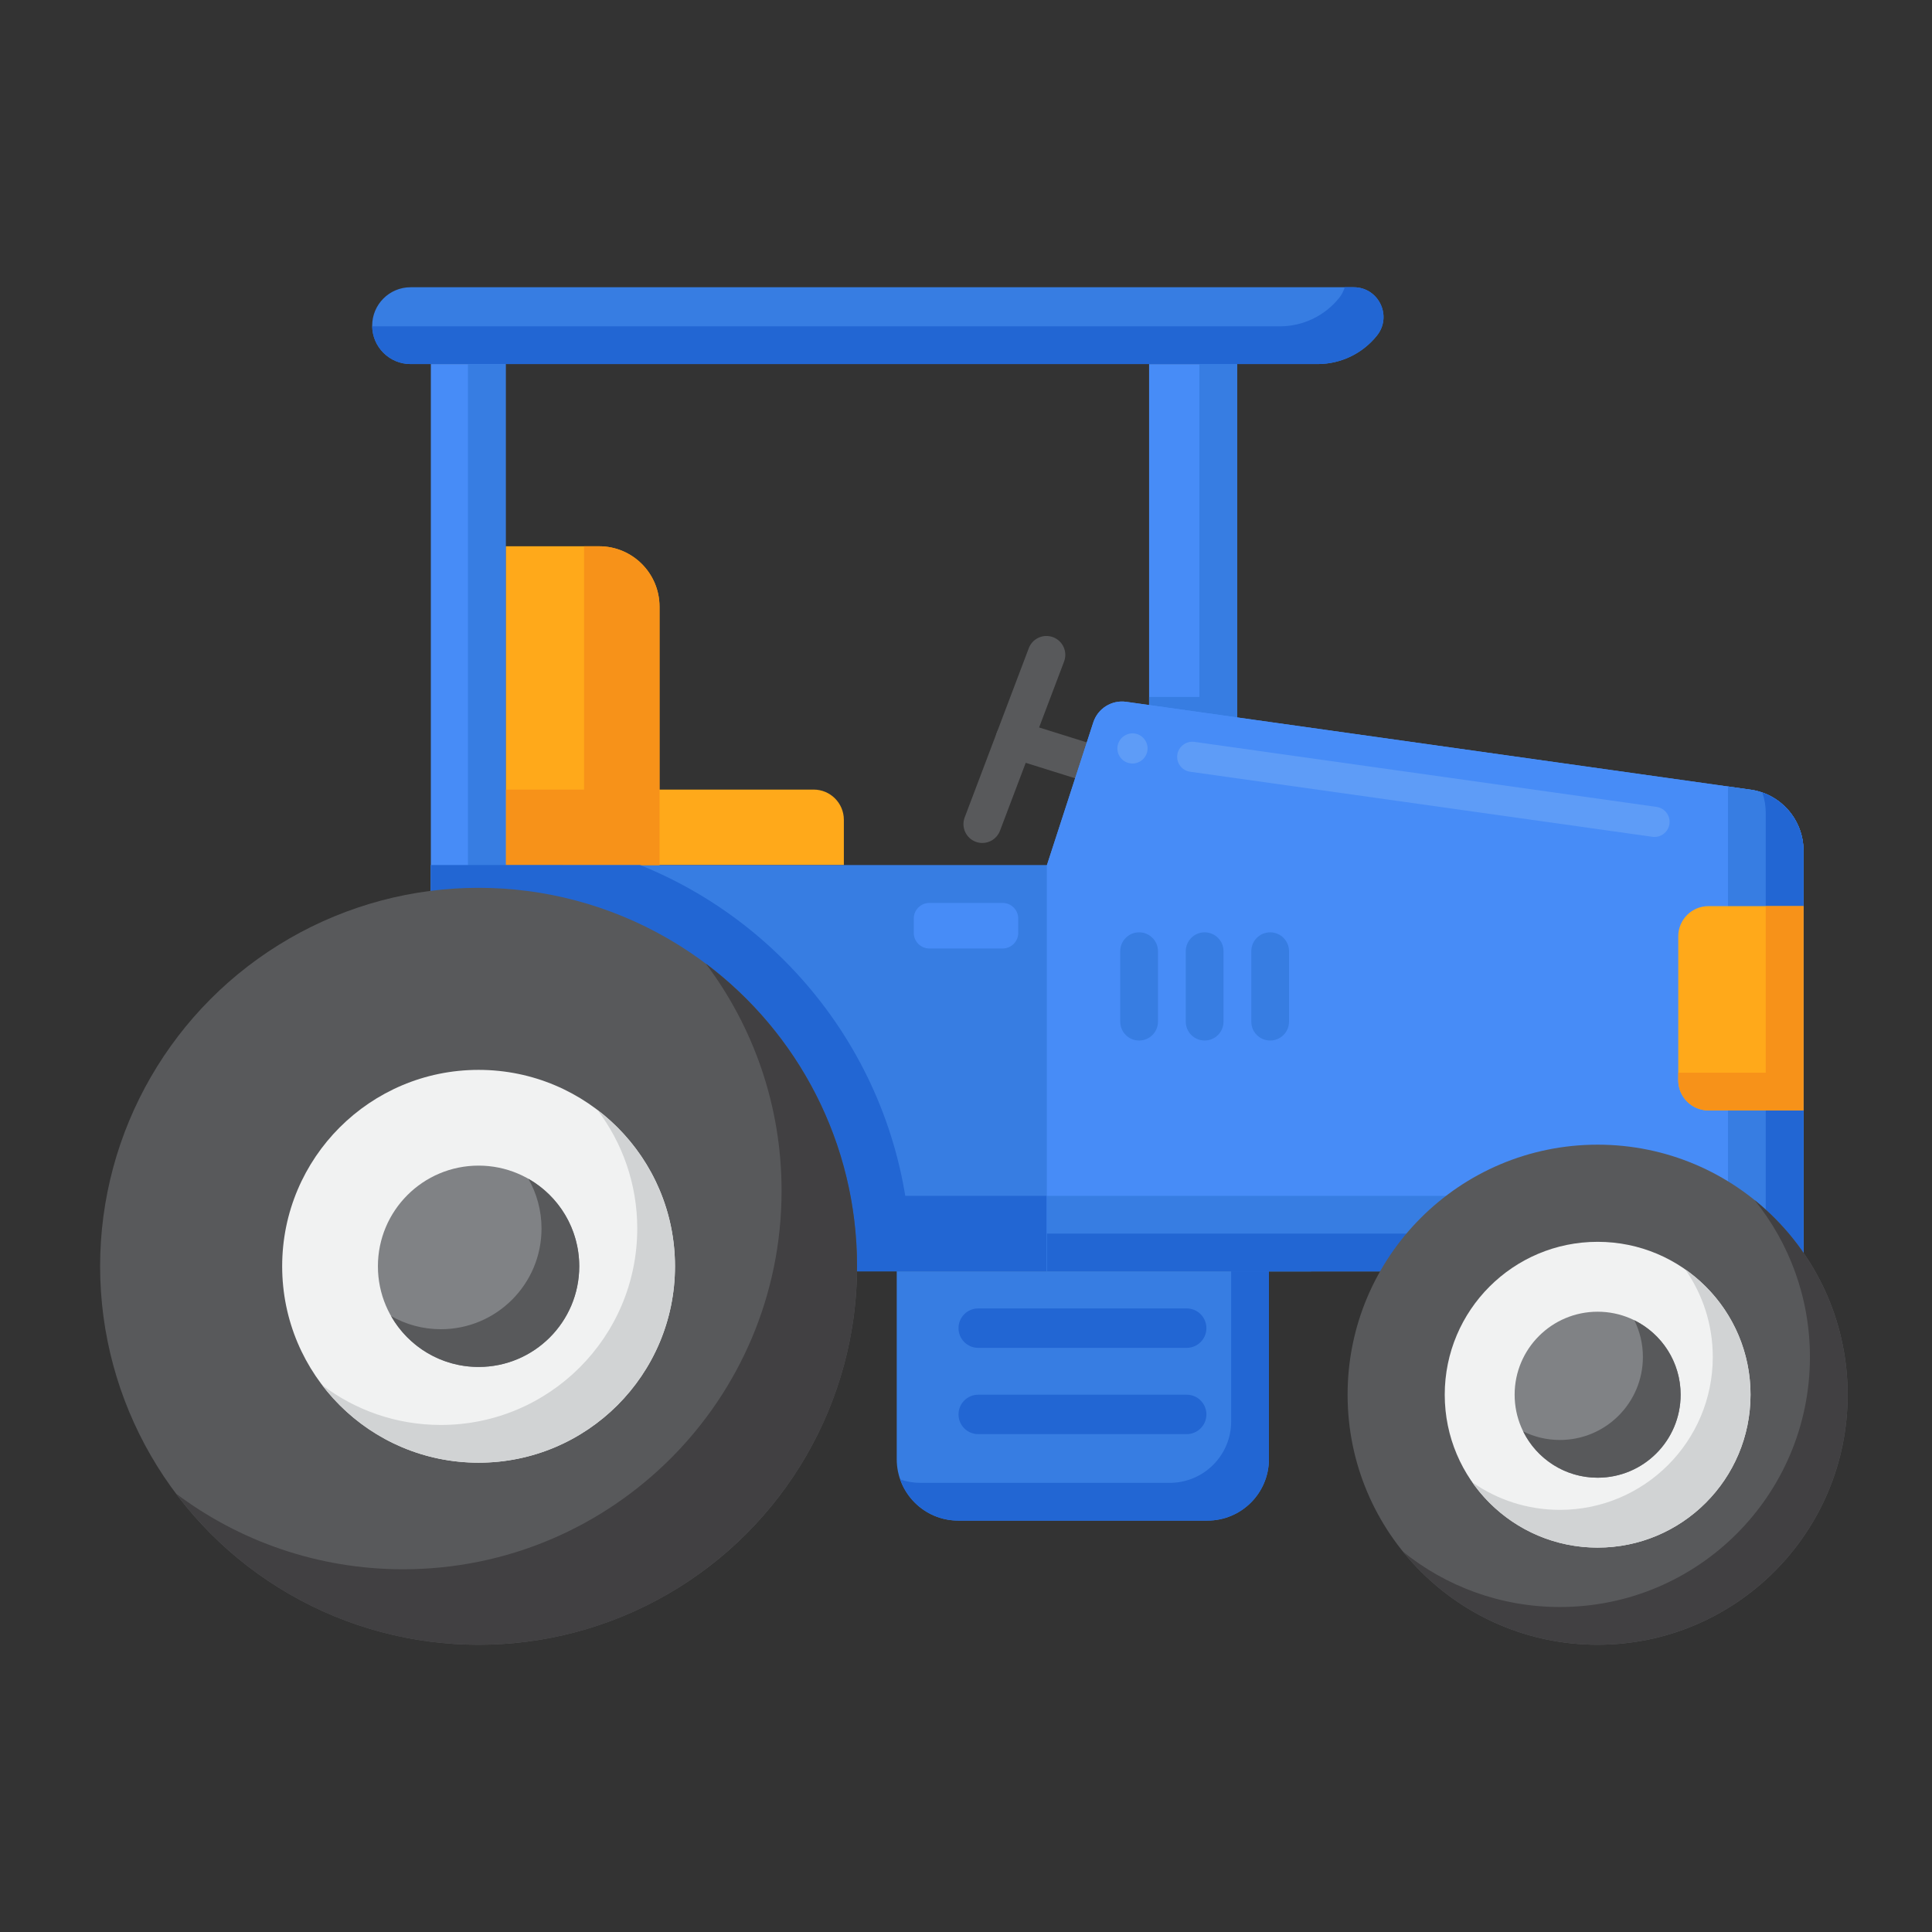 <svg id="Layer_1" enable-background="new 0 0 256 256" height="512" viewBox="0 0 256 256" width="512" xmlns="http://www.w3.org/2000/svg"><rect x="0" y="0" width="256" height="256" fill="#333333" stroke="none"/><g><g><g><path d="m152.261 48.241h11.663v49.105h-11.663z" fill="#478cf7"/></g></g><g><g><path d="m158.924 48.241v44.105h-6.663v5h11.663v-49.105z" fill="#377de2"/></g></g><g><g><path d="m130.162 111.7c-.294 0-.593-.052-.885-.163-1.291-.489-1.941-1.932-1.452-3.224l8.495-22.427c.489-1.291 1.932-1.94 3.224-1.452 1.291.489 1.941 1.932 1.452 3.224l-8.495 22.427c-.379 1-1.33 1.615-2.339 1.615z" fill="#58595b"/></g></g><g><g><path d="m144.56 103.665c-.248 0-.5-.037-.748-.115l-10.149-3.178c-1.317-.413-2.051-1.815-1.639-3.133s1.817-2.053 3.133-1.639l10.149 3.178c1.317.413 2.051 1.815 1.639 3.133-.335 1.069-1.321 1.754-2.385 1.754z" fill="#58595b"/></g></g><g><g><path d="m111.815 114.623h-37.228v-10h33.221c2.213 0 4.007 1.794 4.007 4.007z" fill="#ffa91a"/></g></g><g><g><path d="m57.09 114.623h116.64v53.833h-116.64z" fill="#377de2"/></g></g><g><g><path d="m163.73 114.623v43.834h-106.64v10h116.64v-53.834z" fill="#2266d3"/></g></g><g><g><path d="m232.049 104.648-82.819-11.654c-1.923-.271-3.762.879-4.362 2.725l-6.141 18.904v53.833h100.242v-55.758c0-4.025-2.94-7.446-6.92-8.05z" fill="#478cf7"/></g></g><g><g><g><path d="m232.049 104.648-82.819-11.654c-1.923-.271-3.762.879-4.362 2.725l-6.141 18.904v53.833h100.242v-55.758c0-4.025-2.94-7.446-6.92-8.05z" fill="#478cf7"/></g></g></g><g><g><path d="m219.23 110.9c-.09 0-.19 0-.28-.02l-61.25-8.62c-1.09-.15-1.86-1.16-1.7-2.26.15-1.07 1.18-1.85 2.26-1.7l61.25 8.62c.53.08.99.35 1.32.78.32.43.45.95.38 1.48-.14.98-.99 1.72-1.98 1.72zm-69.17-9.73c-.09 0-.19-.01-.28-.02-1.09-.15-1.86-1.17-1.7-2.26.15-1.07 1.18-1.85 2.25-1.7.53.07 1 .35 1.32.78.33.42.46.95.39 1.48-.14.98-.99 1.72-1.98 1.72z" fill="#5e9cf7"/></g></g><g><g><path d="m232.049 104.648-3.08-.433v54.243h-90.242v10h100.242v-55.758c0-4.027-2.94-7.448-6.92-8.052z" fill="#377de2"/></g></g><g><g><path d="m233.514 105.011c.295.844.455 1.75.455 2.688v55.758h-95.242v5h100.242v-55.758c0-3.513-2.24-6.566-5.455-7.688z" fill="#2266d3"/></g></g><g><g><path d="m179.376 38.062h-124.971c-2.811 0-5.089 2.279-5.089 5.089 0 2.811 2.279 5.089 5.089 5.089h120.191c3.057 0 5.948-1.389 7.857-3.776 2.065-2.579.227-6.402-3.077-6.402z" fill="#377de2"/></g></g><g><g><path d="m179.376 38.062h-1.196c-.137.487-.375.963-.727 1.402-1.91 2.387-4.801 3.776-7.857 3.776h-120.191c-.03 0-.059-.001-.088-.001.047 2.77 2.307 5.001 5.088 5.001h120.191c3.057 0 5.948-1.39 7.857-3.776 2.065-2.579.227-6.402-3.077-6.402z" fill="#2266d3"/></g></g><g><g><path d="m159.994 201.486h-33.03c-4.497 0-8.143-3.646-8.143-8.143v-24.886h49.316v24.886c0 4.498-3.646 8.143-8.143 8.143z" fill="#377de2"/></g></g><g><g><path d="m163.137 168.457v19.886c0 4.497-3.646 8.143-8.143 8.143h-33.03c-.942 0-1.847-.161-2.688-.455 1.111 3.176 4.133 5.455 7.688 5.455h33.03c4.497 0 8.143-3.646 8.143-8.143v-24.886z" fill="#2266d3"/></g></g><g><g><path d="m238.969 147.136h-12.59c-2.209 0-4-1.791-4-4v-19.07c0-2.209 1.791-4 4-4h12.59z" fill="#ffa91a"/></g></g><g><g><path d="m233.969 120.066v22.07h-11.59v1c0 2.209 1.791 4 4 4h12.59v-27.07z" fill="#f79219"/></g></g><g><g><path d="m67.004 114.623v-42.24h12.385c4.418 0 8 3.582 8 8v34.24z" fill="#ffa91a"/></g></g><g><g><path d="m79.389 72.384h-2v32.24h-10.385v10h20.385v-34.24c0-4.419-3.582-8-8-8z" fill="#f79219"/></g></g><g><g><circle cx="211.694" cy="184.806" fill="#58595b" r="33.131"/></g></g><g><g><path d="m232.488 159.012c4.589 5.685 7.337 12.919 7.337 20.794 0 18.298-14.833 33.131-33.131 33.131-7.875 0-15.109-2.748-20.794-7.337 6.073 7.524 15.372 12.337 25.794 12.337 18.298 0 33.131-14.833 33.131-33.131 0-10.422-4.812-19.72-12.337-25.794z" fill="#414042"/></g></g><g><g><circle cx="211.694" cy="184.806" fill="#f1f2f2" r="20.259"/></g></g><g><g><path d="m223.3 168.2c2.302 3.287 3.652 7.289 3.652 11.606 0 11.189-9.07 20.259-20.259 20.259-4.317 0-8.319-1.351-11.606-3.652 3.663 5.231 9.735 8.652 16.606 8.652 11.189 0 20.259-9.07 20.259-20.259.001-6.871-3.42-12.943-8.652-16.606z" fill="#d1d3d4"/></g></g><g><g><circle cx="211.694" cy="184.806" fill="#808285" r="10.997"/></g></g><g><g><path d="m216.559 174.942c.725 1.467 1.133 3.118 1.133 4.865 0 6.074-4.924 10.997-10.997 10.997-1.747 0-3.398-.408-4.865-1.133 1.795 3.633 5.538 6.133 9.865 6.133 6.074 0 10.997-4.924 10.997-10.997-.001-4.328-2.5-8.07-6.133-9.865z" fill="#58595b"/></g></g><g><g><g><path d="m150.938 137.875c-1.381 0-2.5-1.119-2.5-2.5v-9.337c0-1.381 1.119-2.5 2.5-2.5s2.5 1.119 2.5 2.5v9.337c0 1.38-1.119 2.5-2.5 2.5z" fill="#377de2"/></g></g><g><g><path d="m159.621 137.875c-1.381 0-2.5-1.119-2.5-2.5v-9.337c0-1.381 1.119-2.5 2.5-2.5s2.5 1.119 2.5 2.5v9.337c0 1.38-1.119 2.5-2.5 2.5z" fill="#377de2"/></g></g><g><g><path d="m168.303 137.875c-1.381 0-2.5-1.119-2.5-2.5v-9.337c0-1.381 1.119-2.5 2.5-2.5s2.5 1.119 2.5 2.5v9.337c0 1.38-1.119 2.5-2.5 2.5z" fill="#377de2"/></g></g></g><g><g><path d="m57.09 48.241h9.914v78.745h-9.914z" fill="#478cf7"/></g></g><g><g><path d="m62.004 48.241v73.745h-4.914v5h9.914v-78.745z" fill="#377de2"/></g></g><g><g><g><path d="m57.09 168.457h63.617c.003-.222.004-.445.004-.668 0-24.078-14.852-44.687-35.895-53.166h-27.726z" fill="#2266d3"/></g></g><g><g><circle cx="63.414" cy="167.789" fill="#58595b" r="50.149"/></g></g><g><g><path d="m93.522 127.681c6.304 8.385 10.041 18.81 10.041 30.108 0 27.696-22.452 50.148-50.148 50.148-11.298 0-21.723-3.737-30.108-10.041 9.15 12.17 23.709 20.041 40.108 20.041 27.696 0 50.148-22.452 50.148-50.148 0-16.398-7.871-30.958-20.041-40.108z" fill="#414042"/></g></g><g><g><circle cx="63.414" cy="167.789" fill="#f1f2f2" r="26.025"/></g></g><g><g><path d="m79.147 147.056c3.321 4.37 5.292 9.821 5.292 15.733 0 14.373-11.652 26.025-26.025 26.025-5.912 0-11.363-1.971-15.733-5.292 4.753 6.254 12.271 10.292 20.733 10.292 14.373 0 26.025-11.652 26.025-26.025 0-8.461-4.038-15.979-10.292-20.733z" fill="#d1d3d4"/></g></g><g><g><circle cx="63.414" cy="167.789" fill="#808285" r="13.339"/></g></g><g><g><path d="m70.011 156.193c1.109 1.945 1.743 4.197 1.743 6.596 0 7.367-5.972 13.339-13.339 13.339-2.4 0-4.651-.634-6.596-1.743 2.296 4.027 6.629 6.743 11.596 6.743 7.367 0 13.339-5.972 13.339-13.339 0-4.967-2.716-9.301-6.743-11.596z" fill="#58595b"/></g></g></g><g><g><path d="m132.852 125.681h-9.703c-1.143 0-2.07-.927-2.07-2.07v-1.898c0-1.143.927-2.07 2.07-2.07h9.703c1.143 0 2.07.927 2.07 2.07v1.898c0 1.143-.927 2.07-2.07 2.07z" fill="#478cf7"/></g></g><g><g><path d="m157.243 178.597h-27.624c-1.442 0-2.611-1.169-2.611-2.611 0-1.442 1.169-2.611 2.611-2.611h27.624c1.442 0 2.611 1.169 2.611 2.611.001 1.442-1.169 2.611-2.611 2.611z" fill="#2266d3"/></g></g><g><g><path d="m157.243 190.029h-27.624c-1.442 0-2.611-1.169-2.611-2.611 0-1.442 1.169-2.611 2.611-2.611h27.624c1.442 0 2.611 1.169 2.611 2.611.001 1.442-1.169 2.611-2.611 2.611z" fill="#2266d3"/></g></g></g></svg>